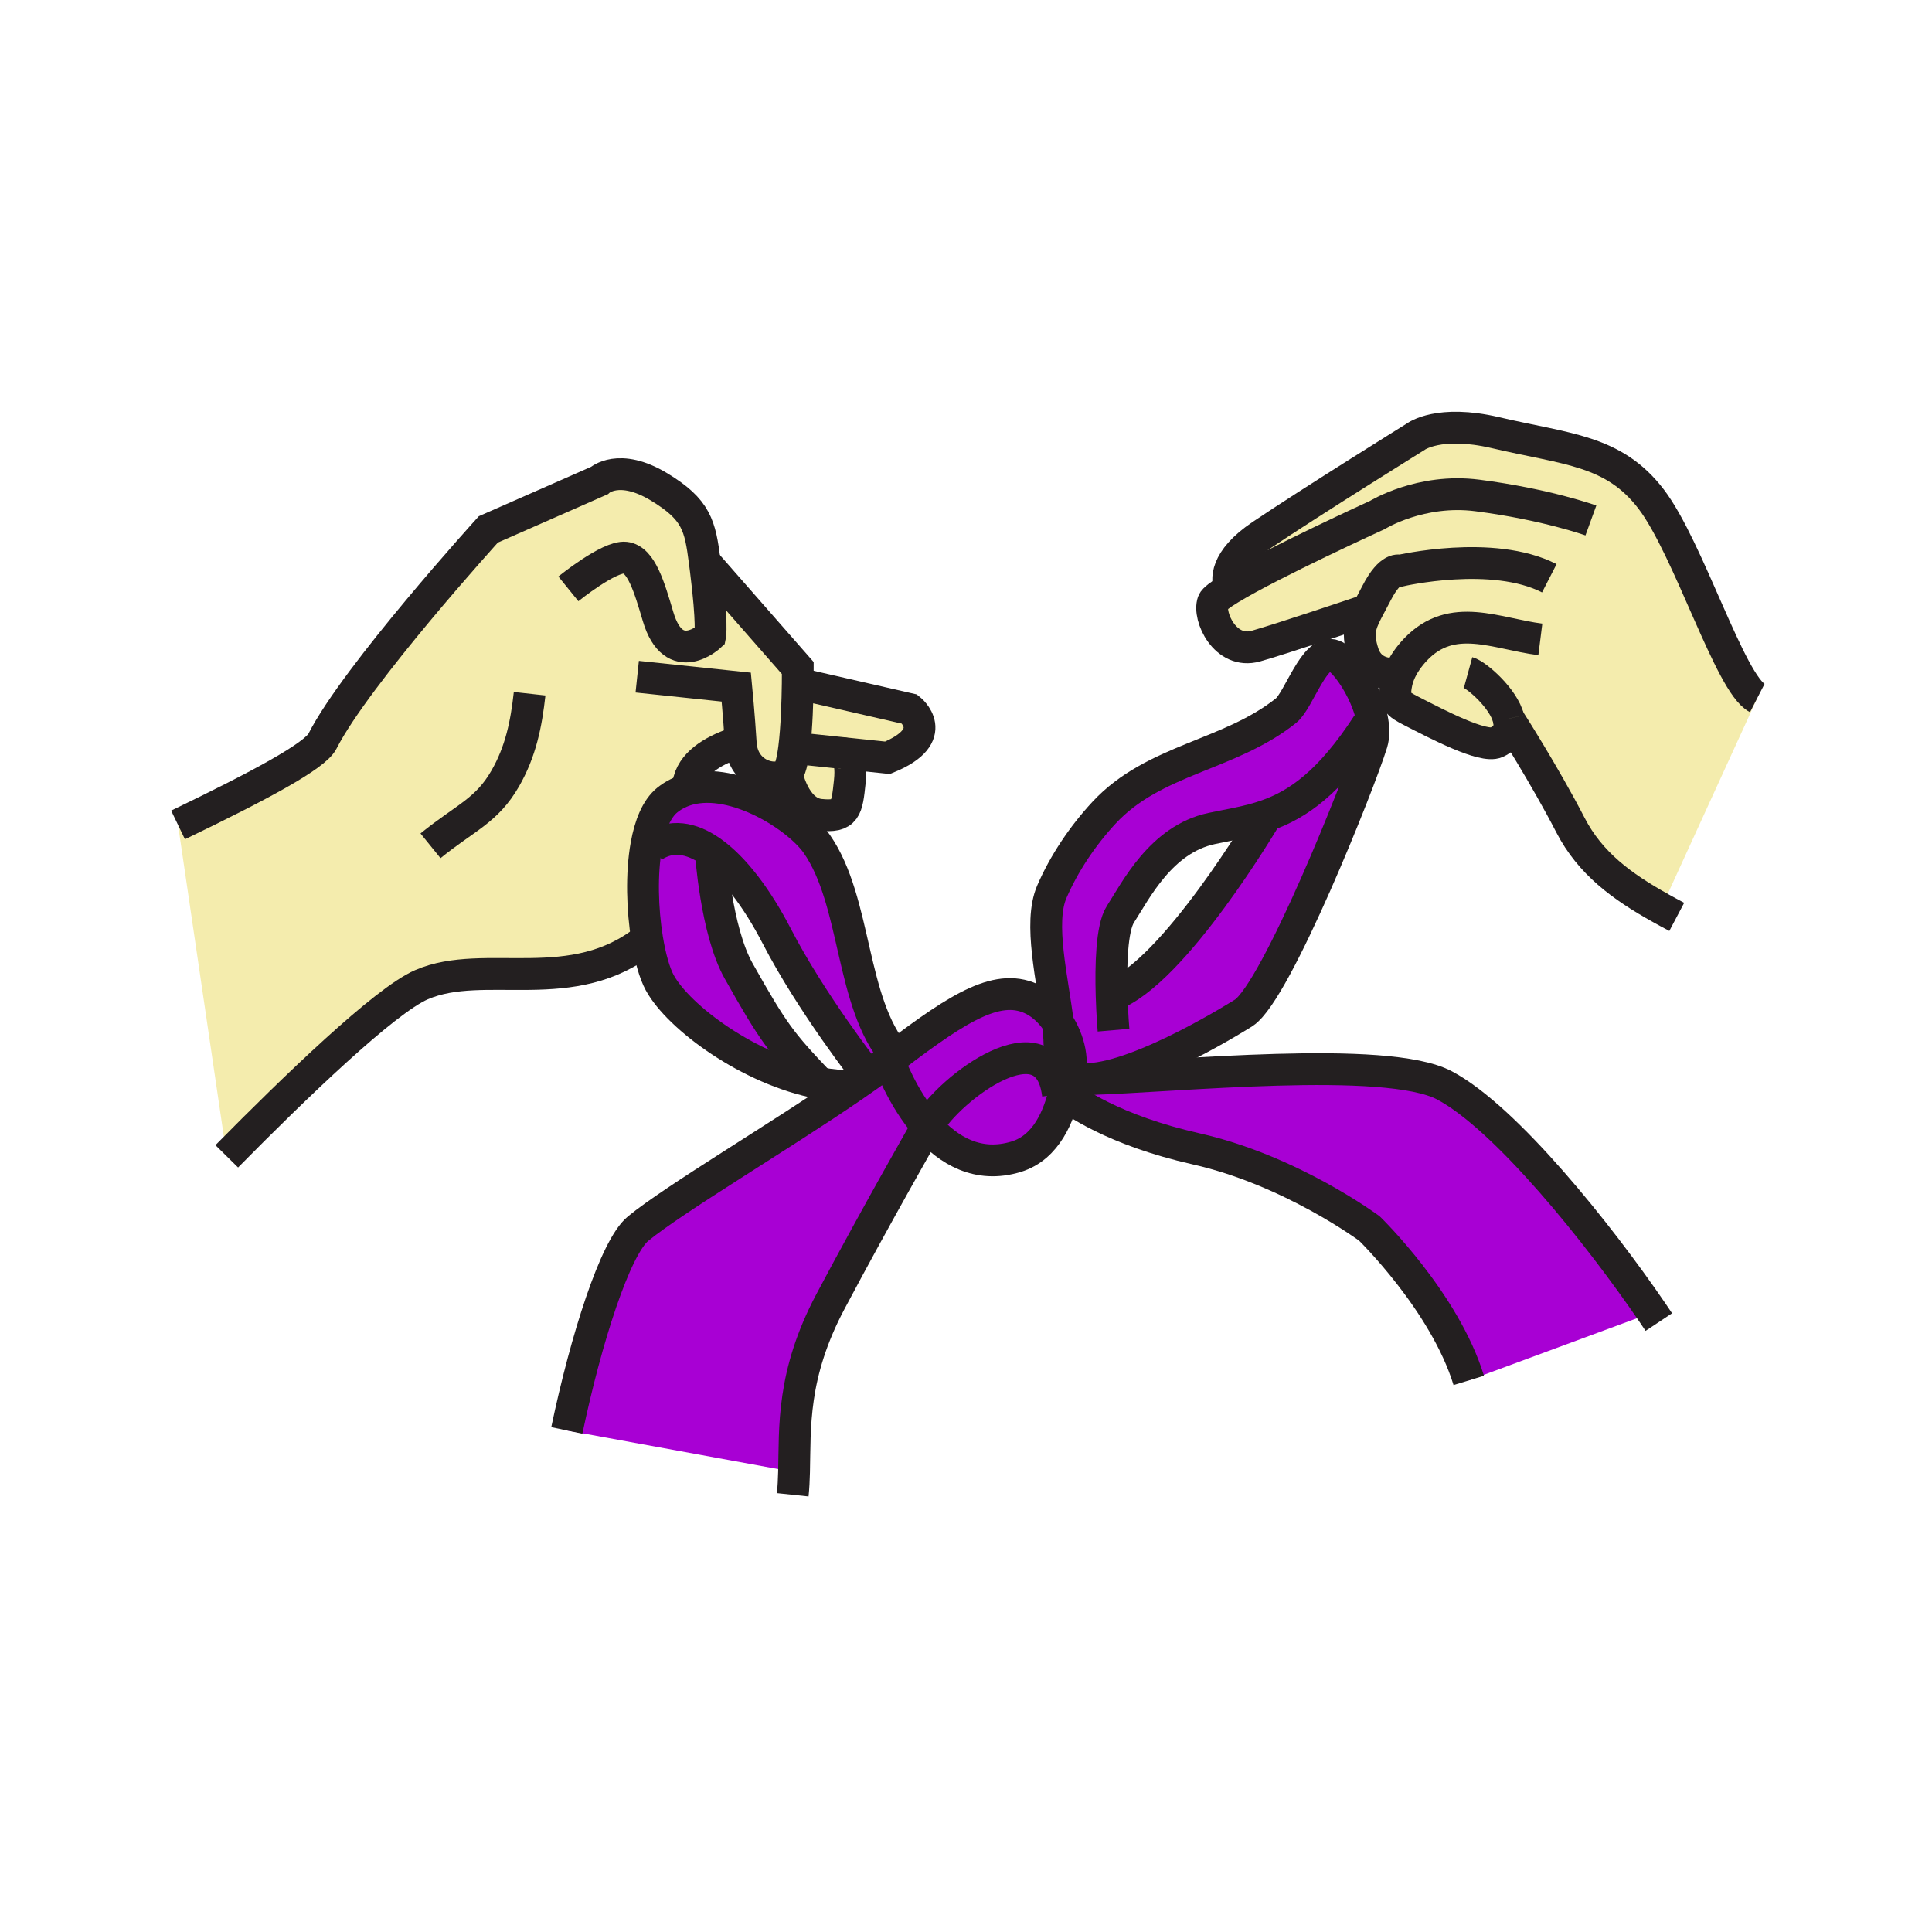 <?xml version="1.0"?><svg xmlns="http://www.w3.org/2000/svg" width="850.394" height="850.394" viewBox="0 0 850.394 850.394" overflow="visible"><path d="M465.57 481.05l2.06-.27s.25.22.75.63c-2.28 8.82-7.28 23.5-21.1 27.729-16.91 5.181-29.96-2.899-39.19-13.35l.01-.01c10.27-17.359 52.73-48.999 57.47-14.729z" fill="#a800d4"></path><path d="M727.32 577.73l-80.83 29.88c-10.65-34.75-43.73-66.87-43.73-66.87s-34.5-25.641-76.2-35.04c-36.729-8.28-54.47-21.311-58.18-24.29.811-3.12 1.271-5.51 1.66-6.44 2.42.101 5.46.08 8.99-.01h.09c37.45-.99 131.01-10.85 156.71 2.79 27.03 14.35 67.87 65.38 91.49 99.98zM360.59 476.59l-.02.101c-30.65-5.78-61.91-28.9-70.18-44.16-2.29-4.21-4.25-11.2-5.57-19.38-2.07-12.78-2.58-28.48-.31-41.1l2.9.51c7.99-5.35 16.78-3.88 25.45 2.15l-.01.02s2.27 34.87 12.24 52.59c15.37 27.299 18.57 31.459 35.5 49.269z" fill="#a800d4"></path><path d="M359.56 371.52c17.64 25.41 14.66 69.85 34.57 93.05-.95.72-1.91 1.449-2.89 2.199-2.79 2.131-5.84 4.36-9.1 6.671-.61-.78-24.94-31.79-40.3-61.5-8.46-16.36-18.64-30.04-28.98-37.23-8.67-6.03-17.46-7.5-25.45-2.15l-2.9-.51c1.58-8.81 4.51-16.12 9.21-19.9 2.86-2.29 6.04-3.83 9.42-4.74 20.41-5.46 48.11 12.16 56.42 24.11z" fill="#a800d4"></path><path d="M382.14 473.44c3.26-2.311 6.31-4.54 9.1-6.671 0 0 5.59 16.271 16.85 29.021-.47.83-22.55 39.4-42.54 77.07-17.15 32.31-15.55 55.67-16.04 75.05L249.5 629.62c8.45-40.24 21.3-80.54 31.35-88.8 15.97-13.13 62.46-40.61 94.72-62.79 2.27-1.56 4.46-3.09 6.57-4.59z" fill="#a800d4"></path><path d="M465.61 450.12c5.159 7.83 7.35 17.82 4.43 24.85-.39.931-.85 3.32-1.66 6.44-.5-.41-.75-.63-.75-.63l-2.06.27c-4.74-34.27-47.2-2.63-57.47 14.73l-.01.01c-11.26-12.75-16.85-29.021-16.85-29.021.98-.75 1.94-1.479 2.89-2.199 28.59-21.69 45.84-32.41 61.07-24.34 4.09 2.18 7.67 5.73 10.41 9.89z" fill="#a800d4"></path><path d="M557.52 358.95c-8.029 2.82-15.939 3.97-24.189 5.73-22.35 4.75-33.561 27.57-40.16 37.74-3.93 6.05-4.26 23.01-3.88 35.72 27.209-9.64 67.599-78.12 68.229-79.19zm-78.49 116.01c-3.53.09-6.57.11-8.99.01 2.92-7.029.729-17.02-4.43-24.85-2.261-19.021-8.58-43.79-2.641-57.58 5.41-12.56 13.66-24.75 22.92-34.75 22.04-23.81 55.24-25.05 80.2-45.02 5.61-4.49 12.63-27.55 20.98-24.22 7.08 2.83 20.67 25.85 16.77 38.51-5.37 17.49-41.93 109.13-56.33 118.72 0 0-44.37 28.22-68.39 29.18h-.089z" fill="#a800d4"></path><path d="M370.92 331.48s4.39.46 3.13 12.53c-1.27 12.06-1.67 15.83-13.12 14.63-11.44-1.2-14.66-18.11-14.66-18.11 1.52-1.23 2.57-5.66 3.29-11.33l4.91.55 16.45 1.73z" fill="#f4ecad" class="aac-skin-fill"></path><path d="M400.4 312.12s14.59 11.52-9.73 21.43l-19.75-2.07-16.45-1.73-4.91-.55c1.14-8.94 1.47-20.96 1.57-28.37l49.27 11.29z" fill="#f4ecad" class="aac-skin-fill"></path><path d="M310.21 247.33l40.95 46.72s.02 2.69-.03 6.78c-.1 7.41-.43 19.43-1.57 28.37-.72 5.67-1.77 10.1-3.29 11.33-5.23 4.24-19.35.68-20.22-13.35l-2.92.1c-9.65 3.35-18.83 8.93-20.17 17.85l.18 2.28c-3.38.91-6.56 2.45-9.42 4.74-4.7 3.78-7.63 11.09-9.21 19.9-2.27 12.62-1.76 28.32.31 41.1-32.73 26.5-71.38 8.23-99.26 20.26-16.2 7-55.58 44.97-85.75 75.56L78.37 363.11c36.28-17.48 60.28-30.38 63.57-36.86 14.69-28.96 73.01-93.23 73.01-93.23l48.83-21.48s8.6-7.96 26.32 2.77c16.56 10.03 18.05 16.98 20.11 33.02zM599.93 269.12c-3.06 1.03-35.93 12.11-47.13 15.26-13.53 3.81-21.14-13.09-18.859-19.42.43-1.18 3.21-3.25 7.449-5.84-1.46-3.56-2.64-12.45 13.9-23.59 21.6-14.55 67.94-43.35 67.94-43.35s10.05-7.58 35.06-1.72c31.43 7.36 51.979 7.6 68.49 29.23 16.51 21.63 34.75 81.41 46.71 87.56L732 398l-.98 1.77c-17.189-9.58-31.09-19.79-39.76-36.58-11.359-22.02-26.729-46.07-27.21-46.81.99 4.15-.18 7.98-5.359 10.37-5.811 2.67-26.141-7.98-37.471-13.8-5.989-3.07-8.22-4.42-6.47-12.65.25-1.19.62-2.37 1.09-3.54l-.77-.3s-11.521 2.04-15.08-9.04c-2.61-8.11-1.51-12.06 1.66-18.27l-1.72-.03z" fill="#f4ecad" class="aac-skin-fill"></path><g fill="none" stroke="#231f20" stroke-width="14"><path d="M78.37 363.11c36.28-17.48 60.28-30.38 63.57-36.86 14.69-28.96 73.01-93.23 73.01-93.23l48.83-21.48s8.6-7.96 26.32 2.77c16.56 10.03 18.05 16.98 20.11 33.02.15 1.13.3 2.3.45 3.52 3.02 23.88 1.93 29.03 1.93 29.03s-15.99 14.95-22.94-8.51c-3.77-12.69-7.34-25.16-14.47-25.91-7.13-.75-25 13.73-25 13.73"></path><path d="M189.49 372.29c15.47-12.53 24.74-15.41 32.91-29.65 6.8-11.86 9.24-23.9 10.72-37.29M99.81 508.97c30.17-30.59 69.55-68.56 85.75-75.56 27.88-12.03 66.53 6.24 99.26-20.26M310.21 247.33l40.95 46.72s.02 2.69-.03 6.78c-.1 7.41-.43 19.43-1.57 28.37-.72 5.67-1.77 10.1-3.29 11.33-5.23 4.24-19.35.68-20.22-13.35-.75-12.19-1.97-24.74-1.97-24.74l-43.6-4.59M351.13 300.83l49.27 11.29s14.59 11.52-9.73 21.43l-19.75-2.07-16.45-1.73M323.13 327.28c-9.65 3.35-18.83 8.93-20.17 17.85"></path><path d="M346.27 340.53s3.22 16.91 14.66 18.11c11.45 1.2 11.85-2.57 13.12-14.63 1.26-12.07-3.13-12.53-3.13-12.53M600.16 269.04s-.08.03-.23.08c-3.06 1.03-35.93 12.11-47.13 15.26-13.53 3.81-21.14-13.09-18.859-19.42.43-1.18 3.21-3.25 7.449-5.84 18.521-11.3 64.92-32.46 64.92-32.46s19.051-11.81 44-8.58c30.49 3.94 49.94 11.01 49.94 11.01"></path><path d="M615.07 296.46s-11.521 2.04-15.08-9.04c-2.61-8.11-1.51-12.06 1.66-18.27 1.17-2.29 2.63-4.89 4.279-8.12 6.16-11.97 10.32-9.82 10.32-9.82s40.73-9.5 65.7 3.32"></path><path d="M664.05 316.38c.99 4.15-.18 7.98-5.359 10.37-5.811 2.67-26.141-7.98-37.471-13.8-5.989-3.07-8.22-4.42-6.47-12.65.25-1.19.62-2.37 1.09-3.54 1.59-3.99 4.28-7.78 7.24-10.89 16.1-16.91 35.5-6.87 54.92-4.44M646.2 296.01c3.68 1.01 15.72 11.43 17.84 20.35"></path><path d="M542.32 260.8s-.48-.59-.931-1.68c-1.46-3.56-2.64-12.45 13.9-23.59 21.6-14.55 67.94-43.35 67.94-43.35s10.05-7.58 35.06-1.72c31.43 7.36 51.979 7.6 68.49 29.23 16.51 21.63 34.75 81.41 46.71 87.56M664.04 316.36s0 .01.01.02c.48.74 15.851 24.79 27.21 46.81 8.67 16.79 22.57 27 39.76 36.58 2.28 1.28 4.62 2.54 7.021 3.81M479.03 474.96c-3.53.09-6.57.11-8.99.01M730.15 581.93c-.91-1.37-1.86-2.77-2.83-4.199-23.62-34.601-64.46-85.631-91.49-99.98-25.7-13.64-119.26-3.78-156.71-2.79"></path><path d="M391.24 466.77s5.59 16.271 16.85 29.021c9.23 10.45 22.28 18.53 39.19 13.35 13.819-4.229 18.819-18.909 21.1-27.729.811-3.12 1.271-5.51 1.66-6.44 2.92-7.029.729-17.02-4.43-24.85-2.74-4.16-6.32-7.71-10.41-9.89-15.23-8.07-32.48 2.649-61.07 24.34-.95.718-1.91 1.448-2.89 2.198-2.79 2.131-5.84 4.36-9.1 6.671-2.11 1.5-4.3 3.029-6.57 4.59-32.26 22.18-78.75 49.66-94.72 62.79-10.05 8.26-22.9 48.56-31.35 88.8"></path><path d="M467.63 480.78s.25.22.75.63c3.71 2.979 21.45 16.01 58.18 24.29 41.7 9.399 76.2 35.04 76.2 35.04s33.08 32.12 43.73 66.87M395.05 465.61c-.31-.341-.62-.69-.92-1.04-19.91-23.2-16.93-67.64-34.57-93.05-8.31-11.95-36.01-29.57-56.42-24.11-3.38.91-6.56 2.45-9.42 4.74-4.7 3.78-7.63 11.09-9.21 19.9-2.27 12.62-1.76 28.32.31 41.1 1.32 8.18 3.28 15.17 5.57 19.38 8.27 15.26 39.53 38.38 70.18 44.16 5.05.96 10.09 1.439 15 1.34M408.1 495.78l-.01.01c-.47.83-22.55 39.4-42.54 77.07-17.15 32.31-15.55 55.67-16.04 75.05-.09 3.46-.24 6.8-.58 10.04"></path><path d="M382.15 473.45l-.01-.01c-.61-.78-24.94-31.79-40.3-61.5-8.46-16.36-18.64-30.04-28.98-37.23-8.67-6.03-17.46-7.5-25.45-2.15M466.27 463.69c.271-3.921-.05-8.54-.659-13.57-2.261-19.021-8.58-43.79-2.641-57.58 5.41-12.56 13.66-24.75 22.92-34.75 22.04-23.81 55.24-25.05 80.2-45.02 5.61-4.49 12.63-27.55 20.98-24.22 7.08 2.83 20.67 25.85 16.77 38.51-5.37 17.49-41.93 109.13-56.33 118.72 0 0-44.37 28.22-68.39 29.18h-.09c-.38.01-.761.021-1.13.021"></path><path d="M490.13 453.43s-.58-6.67-.84-15.29c-.38-12.709-.05-29.669 3.88-35.72 6.6-10.17 17.811-32.99 40.16-37.74 8.25-1.76 16.16-2.91 24.189-5.73 13.721-4.81 27.801-14.48 44.551-40.27"></path><path d="M557.53 358.94l-.011.01c-.63 1.07-41.02 69.55-68.229 79.189M312.85 374.73s2.27 34.87 12.24 52.59c15.37 27.3 18.57 31.46 35.5 49.27M465.66 481.72l-.09-.67c-4.74-34.27-47.2-2.63-57.47 14.73"></path></g><path fill="none" d="M0 0h850.394v850.394H0z"></path></svg>